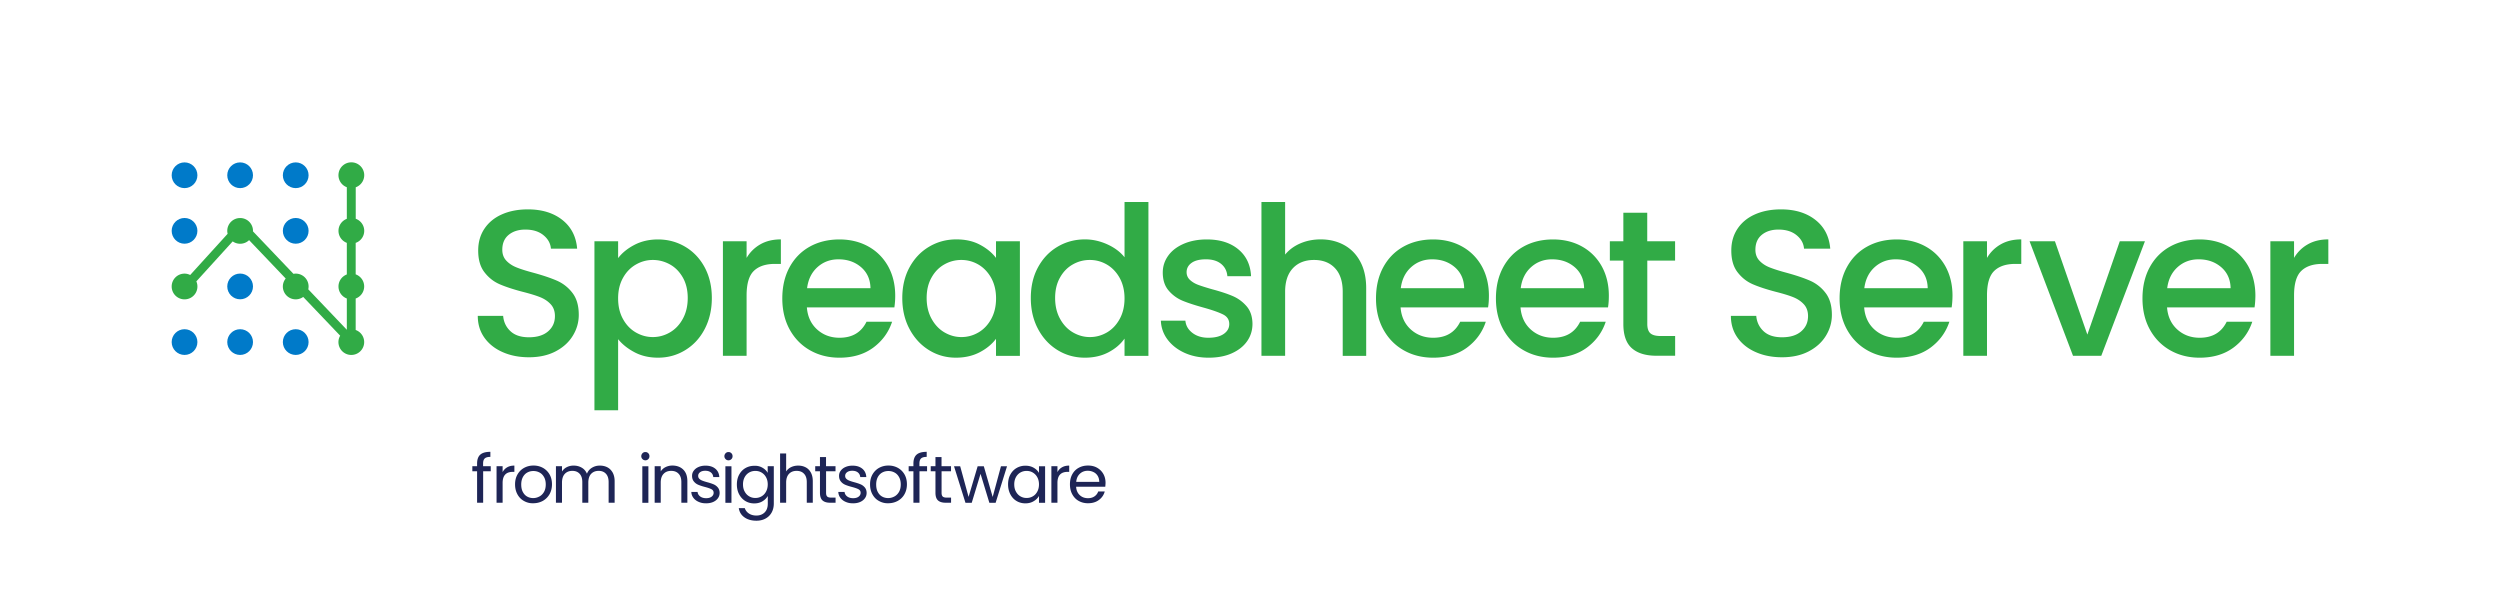 <?xml version="1.0" ?>
<svg xmlns="http://www.w3.org/2000/svg" xml:space="preserve" viewBox="0 0 474.02 116.19">
	<style>.st0{fill:#31ab46}.st1{fill:#007ac9}.st2{fill:#1e2556}</style>
	<path d="M69.06 43.77c0-1.06-.67-1.95-1.61-2.29v-5.97a2.437 2.437 0 0 0-.83-4.73 2.437 2.437 0 0 0-.86 4.72v5.99c-.92.35-1.58 1.23-1.58 2.28s.66 1.93 1.58 2.28v5.99c-.92.35-1.58 1.23-1.58 2.28s.66 1.93 1.58 2.28v5.93l-7.31-7.67a2.437 2.437 0 0 0-2.38-2.98c-.15 0-.29.02-.43.04l-7.68-8.06c0-.03.01-.05.01-.08 0-1.35-1.09-2.44-2.44-2.44-1.35 0-2.44 1.09-2.44 2.44 0 .19.03.37.07.55l-7.1 7.81c-.32-.16-.68-.26-1.07-.26-1.35 0-2.44 1.09-2.44 2.44s1.09 2.44 2.44 2.44a2.437 2.437 0 0 0 2.24-3.41l6.89-7.58a2.44 2.44 0 0 0 3.11-.24l6.94 7.28c-.33.42-.54.94-.54 1.51a2.437 2.437 0 0 0 3.86 1.98l7.01 7.35c-.21.36-.33.77-.33 1.21 0 1.35 1.09 2.44 2.44 2.44a2.437 2.437 0 0 0 .83-4.73V56.6c.94-.34 1.61-1.23 1.61-2.29s-.67-1.95-1.61-2.29v-5.97c.94-.33 1.62-1.22 1.62-2.28z" class="st0"/>
	<circle cx="34.99" cy="33.23" r="2.44" class="st1"/>
	<circle cx="34.99" cy="43.77" r="2.44" class="st1"/>
	<circle cx="45.53" cy="54.31" r="2.44" class="st1"/>
	<circle cx="56.07" cy="33.23" r="2.44" class="st1"/>
	<circle cx="56.07" cy="43.77" r="2.44" class="st1"/>
	<circle cx="34.99" cy="64.86" r="2.44" class="st1"/>
	<circle cx="45.53" cy="64.86" r="2.44" class="st1"/>
	<circle cx="56.07" cy="64.86" r="2.44" class="st1"/>
	<circle cx="45.53" cy="33.23" r="2.44" class="st1"/>
	<path d="M95.32 66.77c-1.47-.64-2.63-1.56-3.47-2.74-.84-1.18-1.26-2.56-1.26-4.14h4.81c.1 1.18.57 2.15 1.4 2.92s1.99 1.14 3.49 1.14c1.55 0 2.76-.37 3.63-1.12s1.3-1.71 1.3-2.9c0-.92-.27-1.67-.81-2.25-.54-.58-1.21-1.02-2.01-1.34-.8-.32-1.91-.66-3.33-1.02-1.79-.47-3.24-.95-4.36-1.44s-2.07-1.24-2.86-2.27c-.79-1.02-1.18-2.39-1.18-4.1 0-1.58.39-2.96 1.18-4.14.79-1.18 1.89-2.09 3.31-2.72 1.42-.63 3.06-.95 4.93-.95 2.65 0 4.83.66 6.52 1.99 1.69 1.33 2.63 3.15 2.82 5.46h-4.97c-.08-1-.55-1.85-1.42-2.56s-2.01-1.06-3.43-1.06c-1.29 0-2.34.33-3.15.99-.81.66-1.22 1.6-1.22 2.84 0 .84.26 1.53.77 2.07.51.54 1.16.97 1.95 1.28.79.32 1.87.66 3.23 1.02 1.81.5 3.29 1 4.43 1.5a7.4 7.4 0 0 1 2.92 2.31c.8 1.04 1.2 2.42 1.2 4.16 0 1.39-.37 2.71-1.12 3.94-.75 1.24-1.84 2.23-3.27 2.98s-3.12 1.12-5.06 1.12c-1.84 0-3.5-.32-4.97-.97zM120.31 46.42c1.31-.68 2.8-1.02 4.45-1.02 1.89 0 3.62.47 5.18 1.4 1.56.93 2.79 2.24 3.69 3.92.89 1.68 1.34 3.61 1.34 5.79s-.45 4.13-1.34 5.85c-.89 1.72-2.12 3.06-3.69 4.02-1.56.96-3.29 1.44-5.18 1.44-1.65 0-3.13-.34-4.41-1.01s-2.34-1.5-3.15-2.5v13.48h-4.49V45.75h4.49v3.19c.76-1 1.8-1.84 3.11-2.52zm9.16 6.2c-.62-1.09-1.43-1.92-2.44-2.48s-2.1-.85-3.25-.85c-1.13 0-2.2.29-3.21.87-1.01.58-1.83 1.42-2.44 2.52-.62 1.1-.93 2.4-.93 3.9s.31 2.81.93 3.92c.62 1.12 1.43 1.96 2.44 2.54 1.01.58 2.08.87 3.21.87 1.16 0 2.24-.3 3.25-.89 1.01-.59 1.83-1.45 2.44-2.58.62-1.13.93-2.44.93-3.94 0-1.49-.31-2.79-.93-3.88zM144.18 46.32c1.09-.62 2.38-.93 3.88-.93v4.65h-1.14c-1.76 0-3.09.45-4 1.34-.91.89-1.36 2.44-1.36 4.65v11.43h-4.49V45.75h4.49v3.15c.65-1.1 1.53-1.96 2.62-2.58zM169.58 58.28h-16.59c.13 1.73.78 3.13 1.93 4.18 1.16 1.05 2.58 1.58 4.26 1.58 2.42 0 4.12-1.01 5.12-3.04h4.85c-.66 2-1.85 3.63-3.57 4.91-1.72 1.27-3.86 1.91-6.41 1.91-2.08 0-3.94-.47-5.58-1.4-1.64-.93-2.93-2.25-3.86-3.94-.93-1.69-1.4-3.66-1.4-5.89 0-2.23.45-4.2 1.36-5.89s2.18-3 3.82-3.92c1.64-.92 3.53-1.38 5.66-1.38 2.05 0 3.88.45 5.48 1.34 1.6.89 2.85 2.15 3.75 3.76.89 1.62 1.34 3.48 1.34 5.58 0 .81-.06 1.54-.16 2.2zm-4.53-3.63c-.03-1.66-.62-2.98-1.77-3.98-1.16-1-2.59-1.5-4.3-1.5-1.55 0-2.88.49-3.98 1.48s-1.76 2.32-1.97 4h12.02zM172.44 50.71c.91-1.68 2.14-2.99 3.71-3.92 1.56-.93 3.29-1.4 5.18-1.4 1.71 0 3.2.33 4.47 1.01 1.27.67 2.29 1.5 3.05 2.5v-3.15h4.53v21.72h-4.53v-3.23c-.76 1.02-1.8 1.88-3.11 2.56-1.31.68-2.81 1.02-4.49 1.02-1.87 0-3.57-.48-5.12-1.44-1.55-.96-2.78-2.3-3.69-4.02-.91-1.72-1.36-3.67-1.36-5.85s.45-4.12 1.36-5.8zm15.49 1.97c-.62-1.1-1.43-1.94-2.42-2.52-1-.58-2.08-.87-3.23-.87s-2.23.28-3.23.85c-1 .56-1.81 1.39-2.42 2.48-.62 1.09-.93 2.38-.93 3.88s.31 2.81.93 3.94c.62 1.13 1.43 1.99 2.44 2.58 1.01.59 2.08.89 3.21.89 1.16 0 2.23-.29 3.23-.87 1-.58 1.81-1.43 2.42-2.54.62-1.12.93-2.42.93-3.92s-.32-2.79-.93-3.9zM196.8 50.71c.91-1.68 2.14-2.99 3.71-3.92 1.56-.93 3.3-1.4 5.22-1.4 1.42 0 2.82.31 4.2.93 1.38.62 2.48 1.44 3.29 2.46V38.3h4.53v29.17h-4.53V64.2c-.74 1.05-1.75 1.92-3.05 2.6-1.3.68-2.79 1.02-4.47 1.02-1.89 0-3.62-.48-5.18-1.44-1.56-.96-2.8-2.3-3.71-4.02-.91-1.72-1.36-3.67-1.36-5.85s.44-4.12 1.35-5.8zm15.49 1.97c-.62-1.1-1.43-1.94-2.42-2.52-1-.58-2.08-.87-3.23-.87s-2.23.28-3.23.85c-1 .56-1.81 1.39-2.42 2.48-.62 1.09-.93 2.38-.93 3.88s.31 2.81.93 3.94c.62 1.13 1.43 1.99 2.44 2.58 1.01.59 2.08.89 3.21.89 1.16 0 2.23-.29 3.23-.87 1-.58 1.81-1.43 2.42-2.54.62-1.12.93-2.42.93-3.92s-.32-2.79-.93-3.9zM224.58 66.89c-1.35-.62-2.42-1.46-3.21-2.52a6.238 6.238 0 0 1-1.26-3.57h4.65c.08.92.52 1.69 1.32 2.31.8.62 1.81.93 3.02.93 1.26 0 2.24-.24 2.94-.73s1.04-1.11 1.04-1.87c0-.81-.39-1.42-1.16-1.81-.78-.39-2-.83-3.69-1.3-1.63-.45-2.96-.88-3.98-1.3a6.984 6.984 0 0 1-2.66-1.93c-.75-.87-1.12-2.01-1.12-3.43 0-1.16.34-2.21 1.02-3.17.68-.96 1.66-1.71 2.94-2.27 1.27-.55 2.74-.83 4.39-.83 2.47 0 4.46.62 5.97 1.87s2.32 2.95 2.42 5.1h-4.49c-.08-.97-.47-1.75-1.18-2.33-.71-.58-1.67-.87-2.88-.87-1.18 0-2.09.22-2.72.67-.63.45-.95 1.04-.95 1.77 0 .58.21 1.06.63 1.46.42.39.93.7 1.54.93s1.5.51 2.68.85c1.58.42 2.87.85 3.88 1.28s1.89 1.07 2.62 1.91c.74.84 1.12 1.96 1.14 3.35 0 1.24-.34 2.34-1.02 3.31-.68.97-1.65 1.73-2.9 2.29s-2.71.83-4.39.83c-1.7 0-3.23-.31-4.59-.93zM254.85 46.46c1.3.71 2.33 1.76 3.07 3.15.75 1.39 1.12 3.07 1.12 5.05v12.81h-4.45V55.32c0-1.94-.49-3.44-1.46-4.47-.97-1.04-2.3-1.56-3.98-1.56-1.68 0-3.02.52-4 1.56s-1.48 2.53-1.48 4.47v12.14h-4.49V38.3h4.49v9.97c.76-.92 1.73-1.63 2.9-2.13s2.45-.75 3.84-.75c1.67 0 3.14.36 4.44 1.07zM282.15 58.28h-16.59c.13 1.73.78 3.13 1.93 4.18 1.16 1.05 2.58 1.58 4.26 1.58 2.42 0 4.12-1.01 5.12-3.04h4.85c-.66 2-1.85 3.63-3.57 4.91-1.72 1.27-3.86 1.91-6.41 1.91-2.08 0-3.94-.47-5.58-1.4-1.64-.93-2.93-2.25-3.86-3.94-.93-1.69-1.4-3.66-1.4-5.89 0-2.23.45-4.2 1.36-5.89s2.18-3 3.82-3.92c1.64-.92 3.53-1.38 5.66-1.38 2.05 0 3.88.45 5.48 1.34 1.6.89 2.85 2.15 3.75 3.76.89 1.62 1.34 3.48 1.34 5.58 0 .81-.05 1.54-.16 2.2zm-4.53-3.63c-.03-1.66-.62-2.98-1.77-3.98-1.16-1-2.59-1.5-4.3-1.5-1.55 0-2.88.49-3.98 1.48s-1.76 2.32-1.97 4h12.02zM304.89 58.28H288.3c.13 1.73.78 3.13 1.93 4.18 1.16 1.05 2.58 1.58 4.26 1.58 2.42 0 4.12-1.01 5.12-3.04h4.85c-.66 2-1.85 3.63-3.57 4.91-1.72 1.27-3.86 1.91-6.41 1.91-2.08 0-3.94-.47-5.58-1.4-1.64-.93-2.93-2.25-3.86-3.94-.93-1.69-1.4-3.66-1.4-5.89 0-2.23.45-4.2 1.36-5.89s2.18-3 3.82-3.92c1.64-.92 3.53-1.38 5.66-1.38 2.05 0 3.88.45 5.48 1.34 1.6.89 2.85 2.15 3.75 3.76.89 1.62 1.34 3.48 1.34 5.58 0 .81-.05 1.54-.16 2.2zm-4.53-3.63c-.03-1.66-.62-2.98-1.77-3.98-1.16-1-2.59-1.5-4.3-1.5-1.55 0-2.88.49-3.98 1.48s-1.76 2.32-1.97 4h12.02zM312.34 49.41v12.02c0 .81.19 1.4.57 1.75.38.35 1.03.53 1.95.53h2.76v3.74h-3.55c-2.02 0-3.57-.47-4.65-1.42-1.08-.95-1.62-2.48-1.62-4.61V49.41h-2.56v-3.67h2.56v-5.4h4.53v5.4h5.28v3.67h-5.27zM332.92 66.77c-1.47-.64-2.63-1.56-3.47-2.74-.84-1.18-1.26-2.56-1.26-4.14H333c.1 1.18.57 2.15 1.4 2.92s1.99 1.14 3.49 1.14c1.55 0 2.76-.37 3.63-1.12s1.3-1.71 1.3-2.9c0-.92-.27-1.67-.81-2.25-.54-.58-1.21-1.02-2.01-1.34-.8-.32-1.91-.66-3.33-1.02-1.79-.47-3.24-.95-4.36-1.44s-2.07-1.24-2.86-2.27c-.79-1.02-1.18-2.39-1.18-4.1 0-1.58.39-2.96 1.18-4.14.79-1.18 1.89-2.09 3.31-2.72 1.42-.63 3.06-.95 4.93-.95 2.65 0 4.83.66 6.52 1.99 1.7 1.33 2.63 3.15 2.82 5.46h-4.97c-.08-1-.55-1.85-1.42-2.56-.87-.71-2.01-1.06-3.43-1.06-1.29 0-2.34.33-3.15.99-.81.66-1.22 1.6-1.22 2.84 0 .84.26 1.53.77 2.07s1.16.97 1.95 1.28 1.87.66 3.23 1.02c1.81.5 3.29 1 4.43 1.5a7.4 7.4 0 0 1 2.92 2.31c.8 1.04 1.2 2.42 1.2 4.16 0 1.39-.37 2.71-1.12 3.94-.75 1.24-1.84 2.23-3.27 2.98s-3.12 1.12-5.07 1.12c-1.84 0-3.49-.32-4.96-.97zM370.05 58.28h-16.59c.13 1.73.78 3.13 1.93 4.18 1.16 1.05 2.58 1.58 4.26 1.58 2.42 0 4.12-1.01 5.12-3.04h4.85c-.66 2-1.85 3.63-3.57 4.91-1.72 1.27-3.86 1.91-6.41 1.91-2.08 0-3.94-.47-5.58-1.4-1.64-.93-2.93-2.25-3.86-3.94-.93-1.69-1.4-3.66-1.4-5.89 0-2.23.45-4.2 1.36-5.89s2.18-3 3.82-3.92c1.64-.92 3.53-1.38 5.66-1.38 2.05 0 3.88.45 5.48 1.34 1.6.89 2.85 2.15 3.75 3.76.89 1.62 1.34 3.48 1.34 5.58-.01.81-.06 1.54-.16 2.2zm-4.54-3.63c-.03-1.66-.62-2.98-1.77-3.98-1.16-1-2.59-1.5-4.3-1.5-1.55 0-2.88.49-3.98 1.48s-1.76 2.32-1.97 4h12.02zM379.37 46.32c1.09-.62 2.38-.93 3.88-.93v4.65h-1.14c-1.76 0-3.09.45-4 1.34-.91.89-1.36 2.44-1.36 4.65v11.43h-4.49V45.75h4.49v3.15c.65-1.1 1.53-1.96 2.62-2.58zM395.78 63.44l6.15-17.7h4.77l-8.28 21.72h-5.36l-8.24-21.72h4.81l6.15 17.7zM427.48 58.28h-16.59c.13 1.73.78 3.13 1.93 4.18 1.16 1.05 2.58 1.58 4.26 1.58 2.42 0 4.12-1.01 5.12-3.04h4.85c-.66 2-1.85 3.63-3.57 4.91-1.72 1.27-3.86 1.91-6.41 1.91-2.08 0-3.94-.47-5.58-1.4-1.64-.93-2.93-2.25-3.86-3.94-.93-1.69-1.4-3.66-1.4-5.89 0-2.23.45-4.2 1.36-5.89s2.18-3 3.82-3.92c1.64-.92 3.53-1.38 5.66-1.38 2.05 0 3.88.45 5.48 1.34 1.6.89 2.85 2.15 3.75 3.76.89 1.62 1.34 3.48 1.34 5.58-.01.81-.06 1.54-.16 2.2zm-4.54-3.63c-.03-1.66-.62-2.98-1.77-3.98-1.16-1-2.59-1.5-4.3-1.5-1.55 0-2.88.49-3.98 1.48s-1.76 2.32-1.97 4h12.02zM437.59 46.32c1.09-.62 2.38-.93 3.88-.93v4.65h-1.14c-1.76 0-3.09.45-4 1.34-.91.89-1.36 2.44-1.36 4.65v11.43h-4.49V45.75h4.49v3.15c.65-1.1 1.52-1.96 2.62-2.58z" class="st0"/>
	<path d="M93.06 89.35h-1.45v5.97h-1.15v-5.97h-.9v-.95h.9v-.49c0-.77.2-1.34.6-1.7.4-.36 1.04-.54 1.92-.54v.96c-.5 0-.86.1-1.07.3-.21.2-.31.52-.31.98v.49h1.45v.95zM96.16 88.61c.37-.22.83-.33 1.37-.33v1.19h-.3c-1.29 0-1.93.7-1.93 2.09v3.76h-1.15V88.4h1.15v1.12c.2-.39.48-.69.86-.91zM99.35 94.99c-.53-.29-.94-.71-1.24-1.26s-.45-1.17-.45-1.89c0-.71.15-1.33.46-1.88.31-.54.73-.96 1.26-1.25s1.12-.44 1.78-.44 1.25.15 1.78.44c.53.29.95.71 1.26 1.24.31.54.46 1.17.46 1.88s-.16 1.34-.47 1.89c-.32.54-.74.96-1.28 1.26-.54.29-1.14.44-1.79.44a3.3 3.3 0 0 1-1.77-.43zm2.92-.85c.36-.19.65-.48.88-.87.22-.39.33-.86.33-1.41 0-.56-.11-1.03-.33-1.41-.22-.39-.5-.67-.86-.86s-.74-.28-1.15-.28c-.42 0-.81.09-1.15.28-.35.19-.63.48-.84.86-.21.39-.32.86-.32 1.41 0 .56.1 1.04.31 1.43.21.39.48.68.83.87.34.19.72.28 1.14.28s.8-.11 1.16-.3zM115.17 88.61c.42.22.75.56 1 1 .24.45.37.99.37 1.63v4.08h-1.14v-3.91c0-.69-.17-1.22-.51-1.58-.34-.37-.8-.55-1.38-.55-.6 0-1.07.19-1.43.57-.35.38-.53.94-.53 1.66v3.81h-1.14v-3.91c0-.69-.17-1.22-.51-1.58-.34-.37-.8-.55-1.38-.55-.6 0-1.07.19-1.43.57-.35.38-.53.94-.53 1.66v3.81h-1.15V88.4h1.15v1c.23-.36.53-.64.92-.83.38-.19.81-.29 1.27-.29.58 0 1.09.13 1.54.39s.78.64 1 1.15c.19-.49.51-.87.96-1.14.45-.27.94-.4 1.49-.4.53 0 1.01.11 1.43.33zM121.82 87.05c-.15-.15-.23-.34-.23-.55s.08-.4.23-.56.34-.23.56-.23c.21 0 .39.08.54.23.15.15.22.34.22.56s-.07.4-.22.55c-.15.15-.33.23-.54.23-.22 0-.4-.07-.56-.23zm1.12 1.36v6.92h-1.15v-6.92h1.15zM129.55 89.04c.52.51.78 1.24.78 2.2v4.08h-1.14v-3.91c0-.69-.17-1.22-.52-1.58-.34-.37-.82-.55-1.41-.55-.61 0-1.09.19-1.44.57-.36.38-.54.93-.54 1.65v3.82h-1.15V88.4h1.15v.98c.23-.35.54-.63.93-.82.39-.19.82-.29 1.29-.29.85.01 1.53.26 2.05.77zM132.48 95.16c-.42-.18-.75-.43-1-.76s-.38-.7-.4-1.12h1.19c.03.35.2.63.49.85s.67.33 1.14.33c.44 0 .78-.1 1.03-.29.25-.19.38-.44.38-.73 0-.3-.13-.53-.4-.67-.27-.15-.69-.29-1.25-.44-.51-.13-.93-.27-1.26-.41s-.6-.34-.83-.62-.35-.63-.35-1.08c0-.35.1-.68.32-.97.21-.29.51-.53.9-.7.39-.17.83-.26 1.33-.26.77 0 1.38.19 1.86.58.47.39.72.92.76 1.59h-1.15c-.03-.36-.17-.65-.44-.87-.27-.22-.62-.33-1.07-.33-.41 0-.74.09-.98.27-.24.18-.37.41-.37.69 0 .23.07.42.22.56.15.15.33.26.56.35.22.09.53.19.93.3.5.13.9.27 1.21.4.31.13.58.33.8.59.22.26.34.6.35 1.02 0 .38-.1.72-.32 1.02-.21.3-.51.54-.89.71-.38.17-.82.26-1.32.26-.55.01-1.02-.08-1.44-.27zM137.58 87.05c-.15-.15-.23-.34-.23-.55s.08-.4.23-.56.34-.23.56-.23c.21 0 .39.08.54.23s.22.34.22.56-.07.4-.22.55c-.15.15-.33.23-.54.23-.23 0-.41-.07-.56-.23zm1.11 1.36v6.92h-1.15v-6.92h1.15zM144.56 88.68c.45.26.79.59 1 .98V88.4h1.16v7.07c0 .63-.13 1.19-.4 1.69-.27.49-.65.88-1.15 1.15-.5.28-1.08.42-1.75.42-.91 0-1.67-.21-2.27-.64-.61-.43-.96-1.01-1.07-1.75h1.14c.13.42.39.76.78 1.02s.87.39 1.43.39c.63 0 1.15-.2 1.55-.59.4-.4.6-.95.6-1.67v-1.45c-.23.4-.56.74-1.01 1.01-.45.27-.97.4-1.57.4-.61 0-1.17-.15-1.67-.45-.5-.3-.89-.73-1.18-1.27s-.43-1.17-.43-1.87c0-.71.14-1.33.43-1.86s.68-.95 1.18-1.24c.5-.29 1.06-.44 1.67-.44.59-.03 1.11.1 1.56.36zm.69 1.81c-.21-.39-.5-.68-.85-.89s-.75-.31-1.18-.31c-.43 0-.82.1-1.17.3s-.64.5-.85.88c-.21.39-.32.84-.32 1.36 0 .53.1.99.32 1.38.21.39.49.69.85.9s.74.31 1.17.31c.43 0 .82-.1 1.18-.31s.64-.5.85-.9c.21-.39.32-.85.32-1.37s-.11-.96-.32-1.35zM152.76 88.61c.42.22.75.56.99 1 .24.45.36.99.36 1.63v4.08h-1.14v-3.91c0-.69-.17-1.22-.52-1.58-.34-.37-.82-.55-1.41-.55-.61 0-1.09.19-1.44.57-.36.38-.54.93-.54 1.65v3.82h-1.15v-9.34h1.15v3.41c.23-.35.54-.63.94-.82.4-.19.85-.29 1.34-.29.53 0 1 .11 1.42.33zM156.63 89.35v4.08c0 .34.07.57.21.71.14.14.39.21.74.21h.85v.97h-1.04c-.64 0-1.12-.15-1.44-.44-.32-.29-.48-.78-.48-1.45v-4.08h-.9v-.95h.9v-1.74h1.15v1.74h1.8v.95h-1.79zM160.35 95.16c-.42-.18-.75-.43-1-.76s-.38-.7-.4-1.12h1.19c.03.35.2.63.49.85s.67.33 1.14.33c.44 0 .78-.1 1.03-.29.25-.19.38-.44.38-.73 0-.3-.13-.53-.4-.67-.27-.15-.69-.29-1.25-.44-.51-.13-.93-.27-1.26-.41s-.6-.34-.83-.62-.35-.63-.35-1.08c0-.35.1-.68.32-.97.21-.29.51-.53.9-.7.39-.17.83-.26 1.33-.26.77 0 1.38.19 1.86.58.47.39.72.92.76 1.59h-1.15c-.03-.36-.17-.65-.44-.87-.27-.22-.62-.33-1.07-.33-.41 0-.74.09-.98.27-.24.18-.37.41-.37.69 0 .23.07.42.22.56.15.15.33.26.56.35.22.09.53.19.93.3.5.13.9.27 1.21.4.31.13.58.33.8.59.22.26.34.6.35 1.02 0 .38-.1.72-.32 1.02-.21.3-.51.54-.89.71-.38.17-.82.26-1.32.26-.55.01-1.02-.08-1.44-.27zM166.66 94.99c-.53-.29-.94-.71-1.24-1.26-.3-.54-.45-1.17-.45-1.89 0-.71.15-1.33.46-1.88.31-.54.73-.96 1.25-1.25.53-.29 1.12-.44 1.78-.44s1.25.15 1.78.44.95.71 1.26 1.24c.31.54.46 1.17.46 1.88s-.16 1.34-.47 1.89-.74.96-1.28 1.26c-.54.29-1.14.44-1.79.44a3.31 3.31 0 0 1-1.76-.43zm2.92-.85c.36-.19.65-.48.88-.87.22-.39.33-.86.33-1.41 0-.56-.11-1.03-.33-1.41-.22-.39-.5-.67-.86-.86s-.74-.28-1.15-.28c-.42 0-.81.09-1.16.28-.35.19-.63.48-.84.86-.21.39-.32.86-.32 1.41 0 .56.1 1.04.31 1.43.21.39.48.68.83.87.34.19.72.28 1.14.28s.81-.11 1.17-.3zM175.79 89.35h-1.45v5.97h-1.15v-5.97h-.9v-.95h.9v-.49c0-.77.2-1.34.6-1.7.4-.36 1.04-.54 1.92-.54v.96c-.5 0-.86.1-1.07.3-.21.2-.31.52-.31.98v.49h1.45v.95zM178.53 89.35v4.08c0 .34.07.57.21.71.14.14.39.21.74.21h.85v.97h-1.04c-.64 0-1.12-.15-1.44-.44-.32-.29-.48-.78-.48-1.45v-4.08h-.9v-.95h.9v-1.74h1.15v1.74h1.8v.95h-1.79zM190.94 88.41l-2.16 6.92h-1.19l-1.67-5.49-1.67 5.49h-1.19l-2.17-6.92h1.17l1.59 5.81 1.72-5.81h1.17l1.68 5.82 1.57-5.82h1.15zM191.57 89.98c.29-.53.68-.95 1.18-1.24.5-.29 1.06-.44 1.67-.44.61 0 1.13.13 1.58.39.45.26.78.59 1 .98v-1.26h1.16v6.92H197v-1.29c-.23.4-.57.74-1.02 1-.45.27-.97.4-1.57.4-.61 0-1.17-.15-1.67-.45s-.89-.73-1.17-1.27-.43-1.17-.43-1.87c0-.72.14-1.34.43-1.87zm5.11.51c-.21-.39-.5-.68-.85-.89s-.75-.31-1.18-.31c-.43 0-.82.1-1.17.3s-.64.5-.85.88c-.21.39-.32.84-.32 1.36 0 .53.1.99.32 1.38.21.39.49.69.85.9s.74.31 1.17.31c.43 0 .82-.1 1.18-.31s.64-.5.85-.9c.21-.39.32-.85.32-1.37s-.11-.96-.32-1.35zM201.36 88.61c.37-.22.83-.33 1.37-.33v1.19h-.3c-1.29 0-1.93.7-1.93 2.09v3.76h-1.15V88.4h1.15v1.12c.2-.39.48-.69.86-.91zM209.57 92.29h-5.53c.04.68.28 1.21.7 1.6s.94.57 1.55.57c.5 0 .91-.12 1.24-.35.33-.23.57-.54.7-.93h1.24c-.18.67-.55 1.21-1.11 1.62-.56.42-1.25.62-2.07.62-.66 0-1.24-.15-1.76-.44s-.92-.71-1.22-1.26-.44-1.17-.44-1.89.14-1.34.43-1.88c.29-.54.69-.95 1.21-1.24.52-.29 1.11-.44 1.79-.44.66 0 1.24.14 1.74.43s.89.68 1.17 1.18.41 1.07.41 1.7c-.01.24-.03.47-.05.71zm-1.44-2.06c-.19-.32-.46-.56-.79-.72-.33-.16-.7-.25-1.1-.25-.58 0-1.08.19-1.48.56s-.64.88-.7 1.54h4.37c-.01-.44-.11-.82-.3-1.13z" class="st2"/>
</svg>